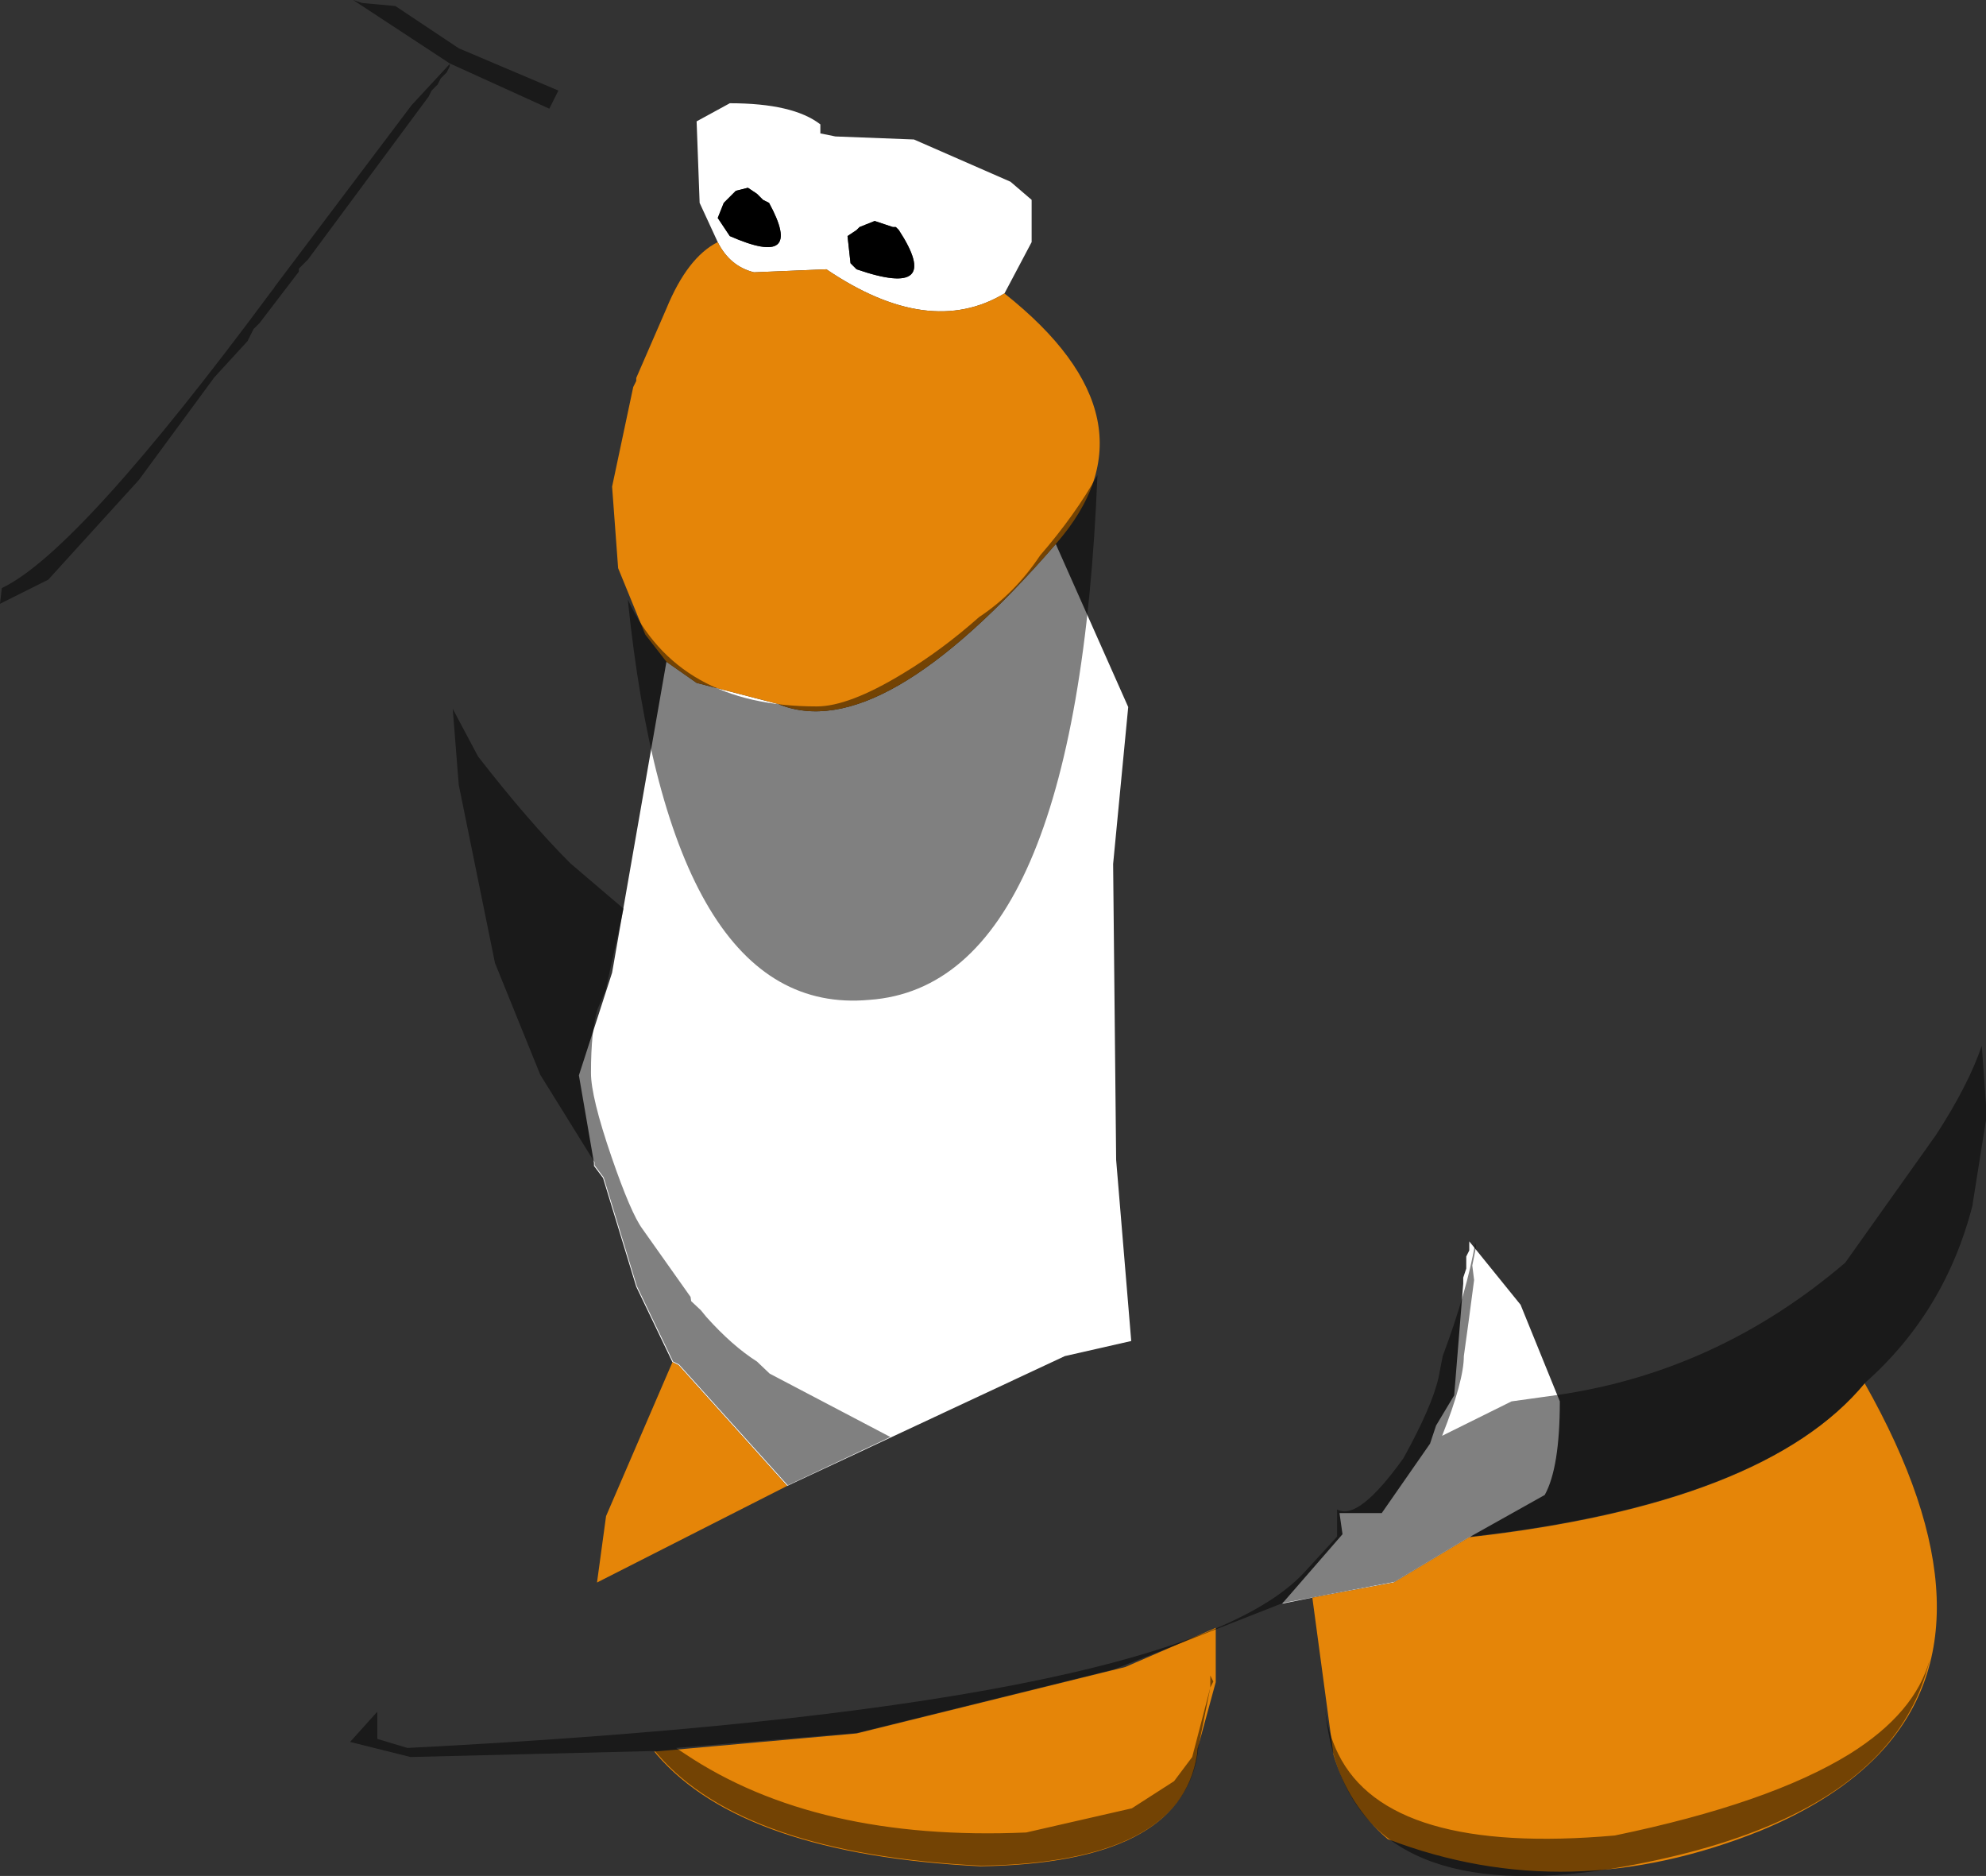<?xml version="1.0" encoding="UTF-8" standalone="no"?>
<svg xmlns:ffdec="https://www.free-decompiler.com/flash" xmlns:xlink="http://www.w3.org/1999/xlink" ffdec:objectType="shape" height="155.35px" width="164.5px" xmlns="http://www.w3.org/2000/svg">
  <rect width="100%" height="100%" fill="#333333" stroke="none"/>
  <g transform="matrix(1.0, 0.0, 0.0, 1.0, 105.2, 53.3)">
    <path d="M-45.75 -33.25 L-47.25 -36.5 -47.5 -43.25 -44.75 -44.75 Q-39.5 -44.75 -37.25 -43.0 L-37.25 -42.25 -36.0 -42.0 -29.5 -41.75 -21.5 -38.25 -19.75 -36.75 -19.75 -33.25 -22.0 -29.0 Q-28.25 -25.25 -36.75 -31.0 L-42.75 -30.75 Q-44.75 -31.25 -45.75 -33.25 M-17.75 -8.25 L-11.75 5.25 -13.0 18.25 -12.75 42.75 -11.5 57.75 -17.0 59.0 -40.0 69.75 -49.0 59.75 -49.5 59.5 -52.5 53.25 -55.25 44.25 -56.0 43.25 -56.0 43.0 -57.25 35.75 -54.5 27.25 -50.0 1.5 -47.5 3.25 -40.75 5.0 Q-32.25 8.5 -17.75 -8.25 M-34.25 -34.25 L-35.0 -33.75 -34.75 -31.5 -34.25 -31.0 Q-27.0 -28.5 -30.75 -34.25 L-31.0 -34.5 -31.25 -34.5 -32.75 -35.0 -34.0 -34.5 -34.25 -34.25 M-42.5 -37.25 L-43.25 -37.75 -44.25 -37.5 -45.25 -36.5 -45.75 -35.25 -44.75 -33.75 Q-38.5 -31.0 -41.5 -36.5 L-42.0 -36.75 -42.5 -37.25 M3.5 79.0 L1.0 79.5 6.0 73.75 5.75 72.0 9.25 72.0 13.25 66.25 13.75 64.75 15.25 62.25 16.0 53.0 16.0 52.5 16.25 51.75 16.25 50.75 16.5 50.25 16.5 49.5 20.75 54.75 24.0 62.75 Q24.0 68.25 22.75 70.5 L16.5 74.0 10.25 77.75 3.5 79.0" fill="#ffffff" fill-rule="evenodd" stroke="none"/>
    <path d="M-42.5 -37.25 L-42.0 -36.75 -41.5 -36.5 Q-38.5 -31.0 -44.75 -33.75 L-45.75 -35.25 -45.25 -36.5 -44.25 -37.5 -43.25 -37.75 -42.5 -37.25 M-34.25 -34.25 L-34.0 -34.5 -32.75 -35.0 -31.25 -34.5 -31.0 -34.5 -30.75 -34.25 Q-27.0 -28.5 -34.25 -31.0 L-34.75 -31.5 -35.0 -33.75 -34.25 -34.25" fill="#000000" fill-rule="evenodd" stroke="none"/>
    <path d="M-22.0 -29.0 Q-8.75 -18.5 -17.75 -8.25 -32.25 8.5 -40.75 5.0 L-47.5 3.25 -50.0 1.5 -51.75 -0.75 -54.0 -6.25 -54.5 -13.0 -52.75 -21.25 -52.5 -21.75 -52.5 -22.0 -50.0 -27.75 Q-48.25 -32.0 -45.75 -33.25 -44.75 -31.25 -42.75 -30.75 L-36.75 -31.0 Q-28.25 -25.25 -22.0 -29.0 M-40.0 69.75 L-55.75 77.75 -55.0 72.25 -49.5 59.5 -49.0 59.75 -40.0 69.75 M-50.8 92.0 L-51.0 91.75 -34.25 90.25 -12.0 84.75 -4.5 81.5 -4.5 86.0 -6.0 91.5 -6.05 92.0 Q-7.45 101.0 -24.0 101.25 -43.7 100.25 -50.8 92.0 M16.5 74.0 Q41.0 71.25 49.25 61.25 60.6 81.3 50.4 92.0 46.85 95.7 40.75 98.25 24.75 104.75 9.75 99.0 6.5 96.25 5.25 92.0 L3.5 79.0 10.25 77.75 16.5 74.0" fill="#e58508" fill-rule="evenodd" stroke="none"/>
    <path d="M-82.45 -29.55 L-71.1 -44.6 -67.95 -48.0 -67.95 -47.8 -68.2 -47.3 -68.7 -46.8 -68.95 -46.3 -69.45 -45.8 -69.7 -45.3 -79.7 -31.8 -80.45 -31.05 -80.45 -30.8 -83.7 -26.55 -84.2 -26.05 -84.7 -25.05 -87.45 -22.05 -93.7 -13.55 -101.2 -5.3 -105.2 -3.3 -105.05 -4.6 Q-98.7 -7.6 -82.7 -29.2 L-82.5 -29.45 -82.45 -29.55 M-72.45 -52.8 L-67.2 -49.3 -58.95 -45.8 -59.7 -44.3 -67.95 -48.05 -75.95 -53.3 -75.2 -53.05 -72.45 -52.8 M-24.1 -2.2 Q-21.15 -4.15 -19.05 -7.3 -16.15 -10.65 -14.3 -13.95 -16.0 28.3 -33.2 29.5 -49.65 31.0 -53.2 -3.65 -49.1 5.2 -37.55 5.2 -34.9 5.2 -30.45 2.5 -27.2 0.55 -24.1 -2.2 M-53.55 21.95 L-55.05 28.75 -55.7 30.25 Q-56.25 32.0 -56.25 35.55 -56.25 37.55 -54.55 42.5 -52.95 47.15 -52.0 48.45 L-48.0 54.1 -47.95 54.45 -47.15 55.2 -46.7 55.75 Q-44.55 58.15 -42.5 59.45 L-41.45 60.45 -31.45 65.7 -39.95 69.7 -48.95 59.7 -49.45 59.45 -52.45 53.2 -55.2 44.2 -55.95 43.2 -55.95 42.95 -60.45 35.7 -64.2 26.45 -67.2 11.7 -67.7 5.4 -65.6 9.35 Q-61.4 14.75 -57.95 18.2 L-53.55 21.95 M-71.45 91.45 Q-7.7 88.2 2.8 76.95 L5.55 73.95 5.55 71.7 Q7.3 72.7 11.05 67.45 13.4 63.2 13.95 60.8 L14.3 59.0 Q16.3 53.65 17.0 49.6 L17.05 50.0 16.75 51.5 16.9 52.7 16.45 56.1 16.05 59.0 Q16.05 61.05 14.25 65.6 L20.0 62.75 23.95 62.2 Q37.1 60.25 47.6 51.3 L47.65 51.25 55.15 40.7 Q57.85 36.55 58.95 33.3 L59.3 38.2 59.3 38.35 59.3 38.8 59.3 39.3 59.3 39.45 58.2 46.35 58.2 46.45 Q55.95 55.3 49.3 61.2 41.05 71.2 16.55 73.95 L10.3 77.7 1.05 79.45 -12.95 84.95 -34.2 90.2 -49.2 91.45 -48.45 91.95 Q-37.6 99.2 -20.2 98.45 L-11.45 96.45 -7.95 94.2 -6.45 92.2 -4.95 86.45 -4.95 85.45 -4.7 85.95 -4.95 86.45 -5.95 91.45 -6.0 91.95 Q-7.4 100.95 -23.95 101.2 -43.65 100.2 -50.75 91.95 L-50.95 91.7 -71.2 92.2 -76.2 90.95 -73.95 88.45 -73.95 90.7 -71.45 91.45 M5.65 91.95 Q9.8 100.35 28.55 98.7 41.35 96.05 48.0 91.95 53.45 88.55 54.65 84.1 53.6 88.55 50.4 91.95 43.85 98.85 28.3 101.45 8.75 104.55 5.25 91.95 4.75 90.2 4.55 88.2 4.8 90.25 5.65 91.95" fill="#000000" fill-opacity="0.498" fill-rule="evenodd" stroke="none"/>
  </g>
</svg>
